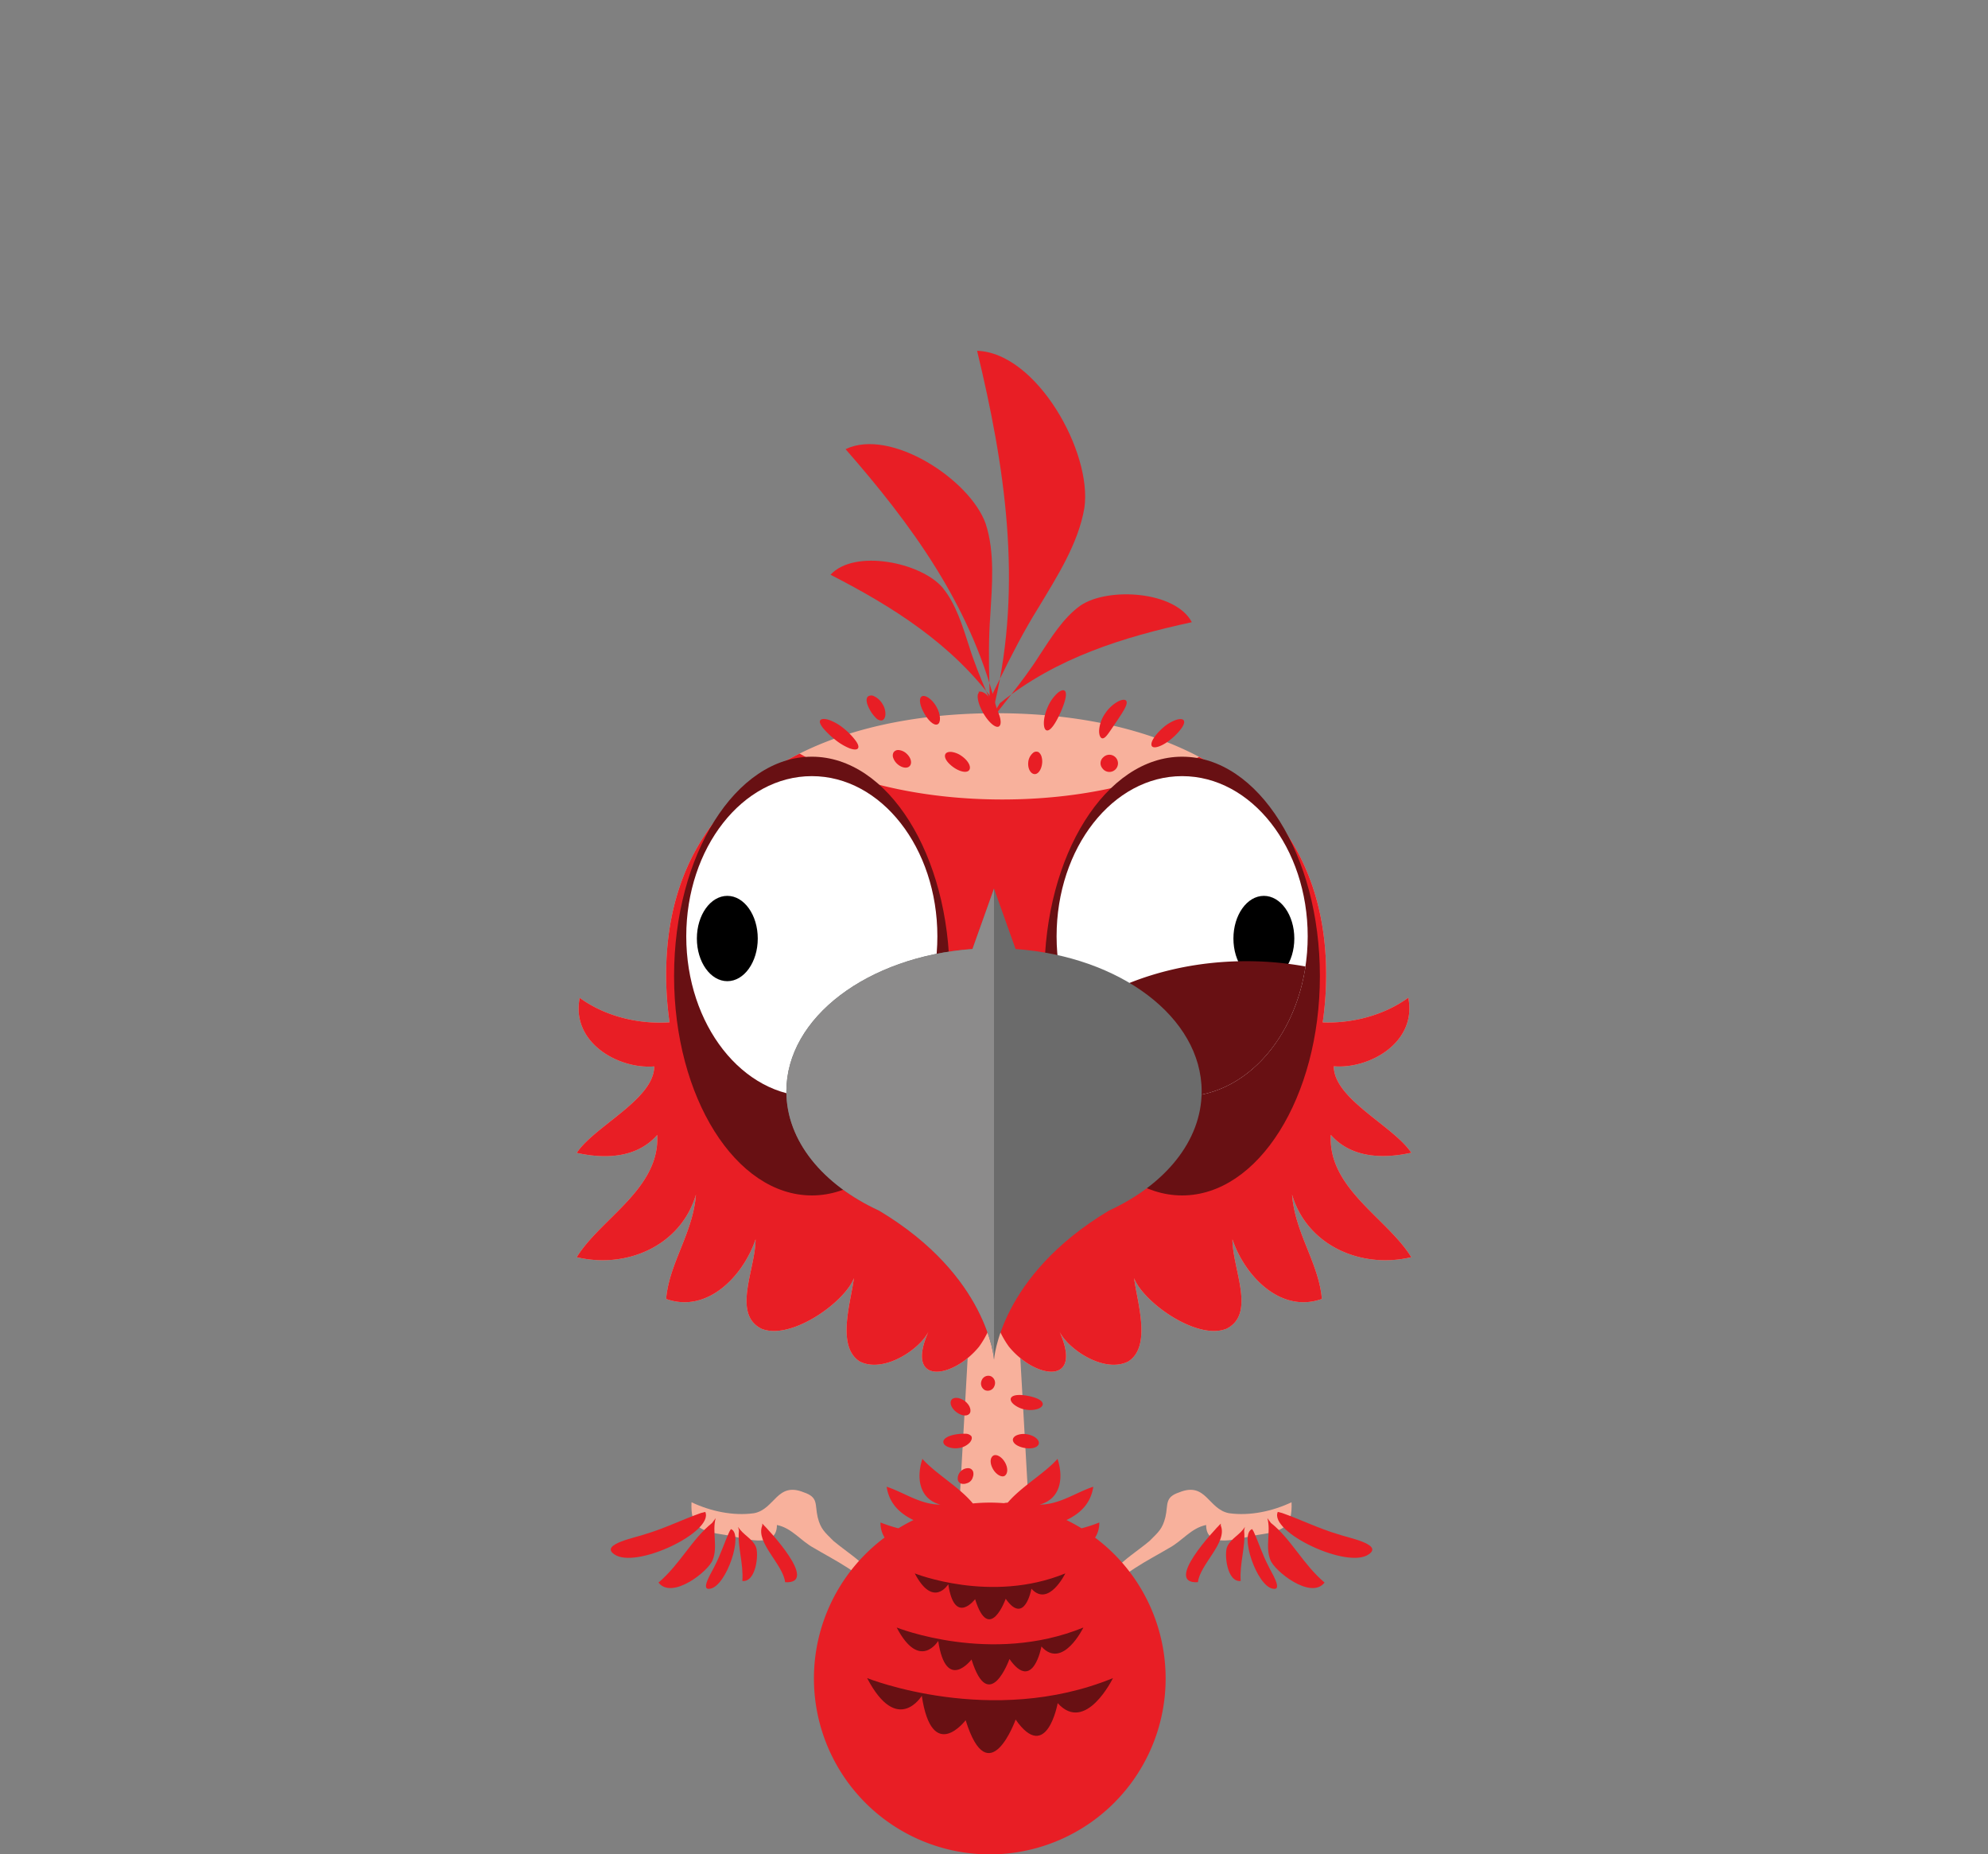 <svg id="Capa_1" data-name="Capa 1" xmlns="http://www.w3.org/2000/svg" viewBox="0 0 667 622"><rect x="0" y="0" width="667" height="622" fill="#808080" stroke="none"/><path d="M369.67,530.59c2.66-.33,2.33-2.33,4.33-4,3.33-3.67,7.67-6.33,11.67-9.67,3-3,4.33-4,5.33-8,1-4.33-.33-6.66,4.67-8.33,9-3.67,9.66,5.67,16.66,7,7,1,14.67-.67,21-3.67.34,8.34-2.58,9.7-11.58,11-6,1-17.08,5-17.08-3.37-5,1-8,5.33-12.34,7.67-6.66,4-17.33,9-21,15.66" style="fill:#f8b19c"/><path d="M430.2,507.54c6.34,2.24,12.32,5.22,18.66,7.08,3,1.12,15.29,3.36,10.44,6.72-7.09,5.22-33.57-7.46-30.59-14.18" style="fill:#e81e25"/><path d="M426.41,510.86c6.75,5.34,10.82,13.95,18,20-4.58,5.9-16.88-3.9-18.19-7.61-1.78-4.38.25-9.51-1-14" style="fill:#e81e25"/><path d="M409.59,511.74c2.33,5.67-7,13-7.67,19-11.66.67,5.67-17.67,7.67-19.67" style="fill:#e81e25"/><path d="M420.59,513.71c1.76,3.85,3,7.85,4.94,11.54.79,1.84,5.16,8.4,1.52,7.67-5.47-.93-11.29-18.47-6.94-20" style="fill:#e81e25"/><path d="M417.42,513.44c.54,5.39-1.58,11-1.15,16.89-4.68.5-5.61-9.35-4.5-11.56,1.2-2.72,4.41-4,5.91-6.6" style="fill:#e81e25"/><path d="M295.67,530.59c-2.66-.33-2.33-2.33-4.33-4-3.33-3.67-7.67-6.33-11.67-9.67-3-3-4.33-4-5.33-8-1-4.33.33-6.66-4.67-8.33-9-3.67-9.66,5.67-16.66,7-7,1-14.67-.67-21-3.67-.34,8.34,2.58,9.7,11.58,11,6,1,17.08,5,17.08-3.37,5,1,8,5.33,12.34,7.67,6.66,4,17.33,9,21,15.66" style="fill:#f8b19c"/><path d="M235.14,507.54c-6.35,2.24-12.32,5.22-18.66,7.08-3,1.12-15.29,3.36-10.44,6.72,7.08,5.22,33.57-7.46,30.59-14.18" style="fill:#e81e25"/><path d="M238.93,510.86c-6.75,5.34-10.82,13.95-18,20,4.58,5.9,16.88-3.9,18.19-7.61,1.78-4.38-.25-9.51,1-14" style="fill:#e81e25"/><path d="M255.75,511.74c-2.33,5.67,7,13,7.67,19,11.66.67-5.67-17.67-7.67-19.67" style="fill:#e81e25"/><path d="M244.75,513.71c-1.76,3.85-3,7.85-4.94,11.54-.79,1.84-5.16,8.4-1.52,7.67,5.47-.93,11.29-18.47,6.94-20" style="fill:#e81e25"/><path d="M247.92,513.44c-.54,5.39,1.58,11,1.15,16.89,4.68.5,5.61-9.35,4.5-11.56-1.2-2.72-4.41-4-5.91-6.6" style="fill:#e81e25"/><path d="M335.48,235.88c18.9-15.26,41.4-22.19,64.39-27.17-5.5-10.47-28.06-11.84-37.31-5.62-5.88,4.16-10,11-13.81,16.75-5.95,9.44-13.11,17.28-19.4,26" style="fill:#e81e25"/><path d="M333.83,235.67c-14.31-19.63-34.25-32.13-55.18-42.88,8-8.7,30.16-4.2,37.49,4.21,4.61,5.53,6.86,13.19,9,19.74,3.31,10.66,8.2,20.08,12,30.14" style="fill:#e81e25"/><path d="M333.83,235.67c-8.59-33.2-28.26-60-50.13-85,15.05-7.25,41.76,10.18,47,25,3.17,9.65,2.13,20.87,1.57,30.59-1.2,15.7.32,30.61.11,45.8" style="fill:#e81e25"/><path d="M333.83,235.67c9.34-40,3.34-79.34-6-118,20,.66,38.67,34,36,52.66-2,12-9.33,23.34-15.33,33.34-10,16-16.67,32.66-25.33,48.66" style="fill:#e81e25"/><polygon points="346.38 527.06 320.61 527.06 327.76 401 339.24 401 346.38 527.06" style="fill:#f8b19c"/><path d="M367.46,515.71a9.07,9.07,0,0,0,1.37-5,50.94,50.94,0,0,1-5.95,1.95c-1.64-1-3.33-1.93-5.07-2.77,4.57-2.17,8.18-5.54,9-11.18-6,2-11.33,6-18,6,7.34-2,8-9.34,6-15.34-4.39,4.94-12.38,9.43-16.93,14.95-1.89-.18-3.8-.28-5.73-.28s-3.85.1-5.74.28c-4.55-5.52-12.54-10-16.93-14.95-2,6-1.33,13.34,6,15.34-6.67,0-12-4-18-6,.85,5.65,4.45,9,9,11.18-1.73.84-3.42,1.77-5.06,2.77a50.48,50.48,0,0,1-6-1.95,9.19,9.19,0,0,0,1.37,5.05,59,59,0,1,0,70.59,0Z" style="fill:#e81e25"/><path d="M319.17,469.67c-.66,1.1.15,2.81,1.7,4s3.36,1.54,4.3.65.35-3-1.45-4.34S319.82,468.55,319.17,469.67Z" style="fill:#e81e25"/><path d="M316.5,483.67c0,.64.54,1.23,1.44,1.64a6.93,6.93,0,0,0,3.77.42,6.13,6.13,0,0,0,3.67-1.85c.74-.86.84-1.72.45-2.21a2.57,2.57,0,0,0-2-.72,13.56,13.56,0,0,0-2.87.17C318.76,481.43,316.48,482.34,316.5,483.67Z" style="fill:#e81e25"/><path d="M322.5,497.67a2.93,2.93,0,0,0,1.81-.1,2.87,2.87,0,0,0,2.09-2.09,2.93,2.93,0,0,0,.1-1.81,1.75,1.75,0,0,0-1.5-1.18,3.51,3.51,0,0,0-3.67,3.67A1.73,1.73,0,0,0,322.5,497.67Z" style="fill:#e81e25"/><path d="M333.17,488.33c-1.05.74-1.08,2.62,0,4.49s3,2.93,4,2.18,1.07-2.63,0-4.49S334.23,487.58,333.17,488.33Z" style="fill:#e81e25"/><path d="M335.83,505a1.81,1.81,0,0,0,.16,2,5.43,5.43,0,0,0,4.79,2.22,2.38,2.38,0,0,0,1.72-.9,1.81,1.81,0,0,0-.16-2,5.09,5.09,0,0,0-2.26-1.8,5,5,0,0,0-2.53-.42A2.38,2.38,0,0,0,335.83,505Z" style="fill:#e81e25"/><path d="M339.83,483c.05,1.28,1.74,2.32,4,2.72s4.36-.13,4.69-1.39-1.38-2.78-3.91-3.21a6.29,6.29,0,0,0-3.36.28C340.34,481.76,339.83,482.36,339.83,483Z" style="fill:#e81e25"/><path d="M339.17,469c-.24.59.11,1.38,1,2.11a8.3,8.3,0,0,0,3.84,1.71,8.39,8.39,0,0,0,4.17-.21c1.06-.38,1.68-1,1.68-1.61,0-1.31-2.34-2.27-5-2.77S339.69,467.8,339.17,469Z" style="fill:#e81e25"/><path d="M332.5,461.67a2.38,2.38,0,0,0-3.17,1.46,2.52,2.52,0,0,0,1.17,3.2,2.37,2.37,0,0,0,3.16-1.47A2.49,2.49,0,0,0,332.5,461.67Z" style="fill:#e81e25"/><path d="M446.5,380.67c7,8,18,8,27,6-6-9-26-18-26-29,12,1,28-8,25-23-8.3,6-18.87,8.65-28.72,8.29a111.22,111.22,0,0,0,1.16-16c0-61.15-49.57-87.72-110.72-87.72S223.5,265.8,223.5,327a113,113,0,0,0,1.14,15.93c-10.24.68-21.44-1.88-30.14-8.21-3,15,13,24,25,23,0,11-20,20-26,29,9,2,20,2,27-6,1,18-19,28-27,41,17,4,35-4,40-21-1,13-9,23-10,35,14,5,26-8,30-20,0,10-8,25,2,30,10,4,28-9,31-17-1,8-6,23,2,28,8,4,20-4,23-10-8,18,8,16,17,5a31.45,31.45,0,0,0,5-10.82,31.45,31.45,0,0,0,5,10.82c9,11,25,13,17-5,3,6,15,14,23,10,8-5,3-20,2-28,3,8,21,21,31,17,10-5,2-20,2-30,4,12,16,25,30,20-1-12-9-22-10-35,5,17,23,25,40,21C465.5,408.67,445.5,398.67,446.5,380.67Z" style="fill:#f8b19c"/><path d="M446.5,380.67c7,8,18,8,27,6-6-9-26-18-26-29,12,1,28-8,25-23-8.3,6-18.87,8.65-28.72,8.29a111.22,111.22,0,0,0,1.16-16c0-35.48-16.69-59.31-42.65-73.07-16.09,8.76-39.7,14.29-66,14.29-27.41,0-51.88-6-68-15.4C241.11,266.34,223.5,290.51,223.5,327a113,113,0,0,0,1.14,15.93c-10.24.68-21.44-1.88-30.14-8.21-3,15,13,24,25,23,0,11-20,20-26,29,9,2,20,2,27-6,1,18-19,28-27,41,17,4,35-4,40-21-1,13-9,23-10,35,14,5,26-8,30-20,0,10-8,25,2,30,10,4,28-9,31-17-1,8-6,23,2,28,8,4,20-4,23-10-8,18,8,16,17,5a31.45,31.45,0,0,0,5-10.82,31.45,31.45,0,0,0,5,10.82c9,11,25,13,17-5,3,6,15,14,23,10,8-5,3-20,2-28,3,8,21,21,31,17,10-5,2-20,2-30,4,12,16,25,30,20-1-12-9-22-10-35,5,17,23,25,40,21C465.5,408.67,445.5,398.67,446.5,380.67Z" style="fill:#e81e25"/><path d="M350.4,327.41c0,40.65,20.7,73.59,46.22,73.59s46.22-32.94,46.22-73.59-20.69-73.58-46.22-73.58S350.4,286.77,350.4,327.41Z" style="fill:#681013"/><path d="M354.5,314.08c0,29.68,18.86,53.73,42.12,53.73s42.13-24.05,42.13-53.73-18.86-53.73-42.13-53.73S354.5,284.41,354.5,314.08Z" style="fill:#fff"/><path d="M318.6,327.41c0,40.65-20.7,73.59-46.22,73.59s-46.22-32.94-46.22-73.59,20.69-73.58,46.22-73.58S318.6,286.77,318.6,327.41Z" style="fill:#681013"/><path d="M314.5,314.08c0,29.68-18.86,53.73-42.12,53.73s-42.13-24.05-42.13-53.73,18.86-53.73,42.13-53.73S314.5,284.41,314.5,314.08Z" style="fill:#fff"/><path d="M254.24,314.82c0,7.9-4.57,14.31-10.21,14.31s-10.22-6.41-10.22-14.31,4.58-14.31,10.22-14.31S254.24,306.92,254.24,314.82Z"/><path d="M434.26,314.82c0,7.9-4.58,14.31-10.22,14.31s-10.21-6.41-10.21-14.31,4.57-14.31,10.21-14.31S434.26,306.92,434.26,314.82Z"/><path d="M275.17,241.67c-.32.56.14,1.48,1,2.59a27.67,27.67,0,0,0,3.92,3.77A19.3,19.3,0,0,0,285,251c1.44.54,2.52.55,2.87,0s0-1.5-.88-2.66a22.08,22.08,0,0,0-3.91-4,16.55,16.55,0,0,0-5-2.87C276.56,241,275.48,241.11,275.17,241.67Z" style="fill:#e81e25"/><path d="M291.17,233.67c-.91.94-.19,3,.93,4.87a10.91,10.91,0,0,0,1.81,2.3,2.39,2.39,0,0,0,1.92.83c.63-.12,1.11-.79,1.23-1.84a6.24,6.24,0,0,0-1-3.72,6.38,6.38,0,0,0-2.75-2.54A1.92,1.92,0,0,0,291.17,233.67Z" style="fill:#e81e25"/><path d="M299.83,252.33a2.23,2.23,0,0,0-.13,1.93,4.87,4.87,0,0,0,1.35,2c1.34,1.23,3.21,1.67,4.12.75s.57-2.77-1-4.2a4.45,4.45,0,0,0-2.53-1.2A1.91,1.91,0,0,0,299.83,252.33Z" style="fill:#e81e25"/><path d="M309.17,233.67c-1,.79-.45,3.23.94,5.66s3.18,4.11,4.39,3.67,1.24-3.26-.35-6S310.17,232.87,309.17,233.67Z" style="fill:#e81e25"/><path d="M317.17,253c-.54,1.17.71,2.95,2.78,4.41s4.44,2,5.22.92-.29-3.17-2.57-4.76a7.42,7.42,0,0,0-3.37-1.34C318.21,252.14,317.45,252.42,317.17,253Z" style="fill:#e81e25"/><path d="M328.5,232.33c-.94.55-.48,3.56,1.33,6.75s4.23,5.31,5.34,4.59.51-3.66-1.27-6.87A14.43,14.43,0,0,0,331,233a4.5,4.5,0,0,0-1.41-.87,2.08,2.08,0,0,0-.63-.13,1,1,0,0,1-.17,0s-.18,0-.33,0-.13.18-.1.18a.1.1,0,0,0,0,.05A.18.18,0,0,0,328.5,232.33Z" style="fill:#e81e25"/><path d="M351.17,245c1.26.33,3.06-2.45,4.62-5.95s2.43-6.63,1.38-7.38c-.53-.36-1.5,0-2.56,1a13.76,13.76,0,0,0-3.08,4.5C349.79,241.07,349.93,244.68,351.17,245Z" style="fill:#e81e25"/><path d="M347.17,259.67c1.3,0,2.27-1.77,2.46-3.5a5.62,5.62,0,0,0-.14-2.21,2.93,2.93,0,0,0-1-1.63,1.66,1.66,0,0,0-2,.32A4.6,4.6,0,0,0,345,255.6C344.75,258,345.91,259.65,347.17,259.67Z" style="fill:#e81e25"/><path d="M369.83,247.67c.65.08,1.32-.65,2.08-1.69s1.68-2.46,2.74-4c2.09-3.14,4-5.91,3.18-6.94-.4-.49-1.46-.4-2.81.32a12.48,12.48,0,0,0-4.25,4,11.25,11.25,0,0,0-2,5.64C368.71,246.6,369.21,247.59,369.83,247.67Z" style="fill:#e81e25"/><path d="M369.83,257.67a2.88,2.88,0,1,0,.35-3.65A2.61,2.61,0,0,0,369.83,257.67Z" style="fill:#e81e25"/><path d="M386.5,250.33c.79,1,3.94-.23,6.75-2.69a19.06,19.06,0,0,0,3.25-3.49c.71-1.05,1-1.94.67-2.48s-1.34-.6-2.63-.17a13.43,13.43,0,0,0-4.32,2.6C387.31,246.64,385.73,249.32,386.5,250.33Z" style="fill:#e81e25"/><path d="M354.82,320.56c-.08-.77-.13-1.54-.18-2.32C354.69,319,354.74,319.79,354.82,320.56Z" style="fill:#182a42"/><path d="M355.24,324.11q-.18-1.29-.33-2.61C355,322.38,355.12,323.24,355.24,324.11Z" style="fill:#182a42"/><path d="M354.58,317.3c-.05-1.06-.08-2.14-.08-3.22C354.5,315.16,354.53,316.24,354.58,317.3Z" style="fill:#182a42"/><path d="M438.58,318.79c0-.69.09-1.38.12-2.08C438.67,317.41,438.62,318.1,438.58,318.79Z" style="fill:#182a42"/><path d="M355.89,327.79c-.22-1.05-.41-2.12-.58-3.19C355.48,325.67,355.67,326.74,355.89,327.79Z" style="fill:#182a42"/><path d="M356.6,330.84c-.25-1-.48-1.94-.68-2.93C356.12,328.9,356.35,329.88,356.6,330.84Z" style="fill:#182a42"/><path d="M438,324.2a110.36,110.36,0,0,0-19.82-1.78c-22.75,0-43.35,6.8-58.34,17.81,7.2,16.45,21,27.58,36.79,27.58,21.9,0,39.89-21.32,41.93-48.57C438.42,320.92,438.23,322.57,438,324.2Z" style="fill:#681013"/><path d="M359.82,340.22a61.86,61.86,0,0,1-2.22-5.9A61.86,61.86,0,0,0,359.82,340.22Z" style="fill:#182a42"/><path d="M357.51,334c-.28-.89-.54-1.78-.78-2.68C357,332.24,357.23,333.13,357.51,334Z" style="fill:#182a42"/><path d="M403.17,366.09c0-24.83-27.35-45.25-62.43-47.75l-7.23-20.25v20h0v-20l-7.23,20.25c-35.08,2.5-62.44,22.92-62.44,47.75,0,16.68,12.36,31.38,31.12,40h0c36.77,22,38.55,50,38.55,50v-42h0v42s1.78-28,38.55-50h0C390.81,397.46,403.17,382.77,403.17,366.09Z" style="fill:#6b6b6b"/><path d="M333.5,414.09v-116l-7.23,20.25c-35.08,2.5-62.44,22.92-62.44,47.75,0,16.68,12.36,31.38,31.12,40h0c36.77,22,38.55,50,38.55,50Z" style="fill:#8c8b8b"/><path d="M306.92,527.79s25.55,10.22,50.5,0c0,0-5.6,11.52-11.36,5.13,0,0-2.25,12.52-8.63,3.38,0,0-5.51,15.4-10.27.13,0,0-6.88,9.07-9-5C318.15,531.42,313.15,539.68,306.92,527.79Z" style="fill:#681013"/><path d="M300.85,545.94s31.69,12.67,62.64,0c0,0-6.94,14.29-14.08,6.37,0,0-2.8,15.53-10.72,4.19,0,0-6.83,19.1-12.73.16,0,0-8.54,11.25-11.18-6.22C314.78,550.44,308.57,560.69,300.85,545.94Z" style="fill:#681013"/><path d="M290.93,562.91s41.73,16.69,82.48,0c0,0-9.14,18.82-18.54,8.39,0,0-3.68,20.45-14.11,5.52,0,0-9,25.15-16.77.21,0,0-11.25,14.82-14.72-8.18C309.27,568.85,301.09,582.34,290.93,562.91Z" style="fill:#681013"/></svg>